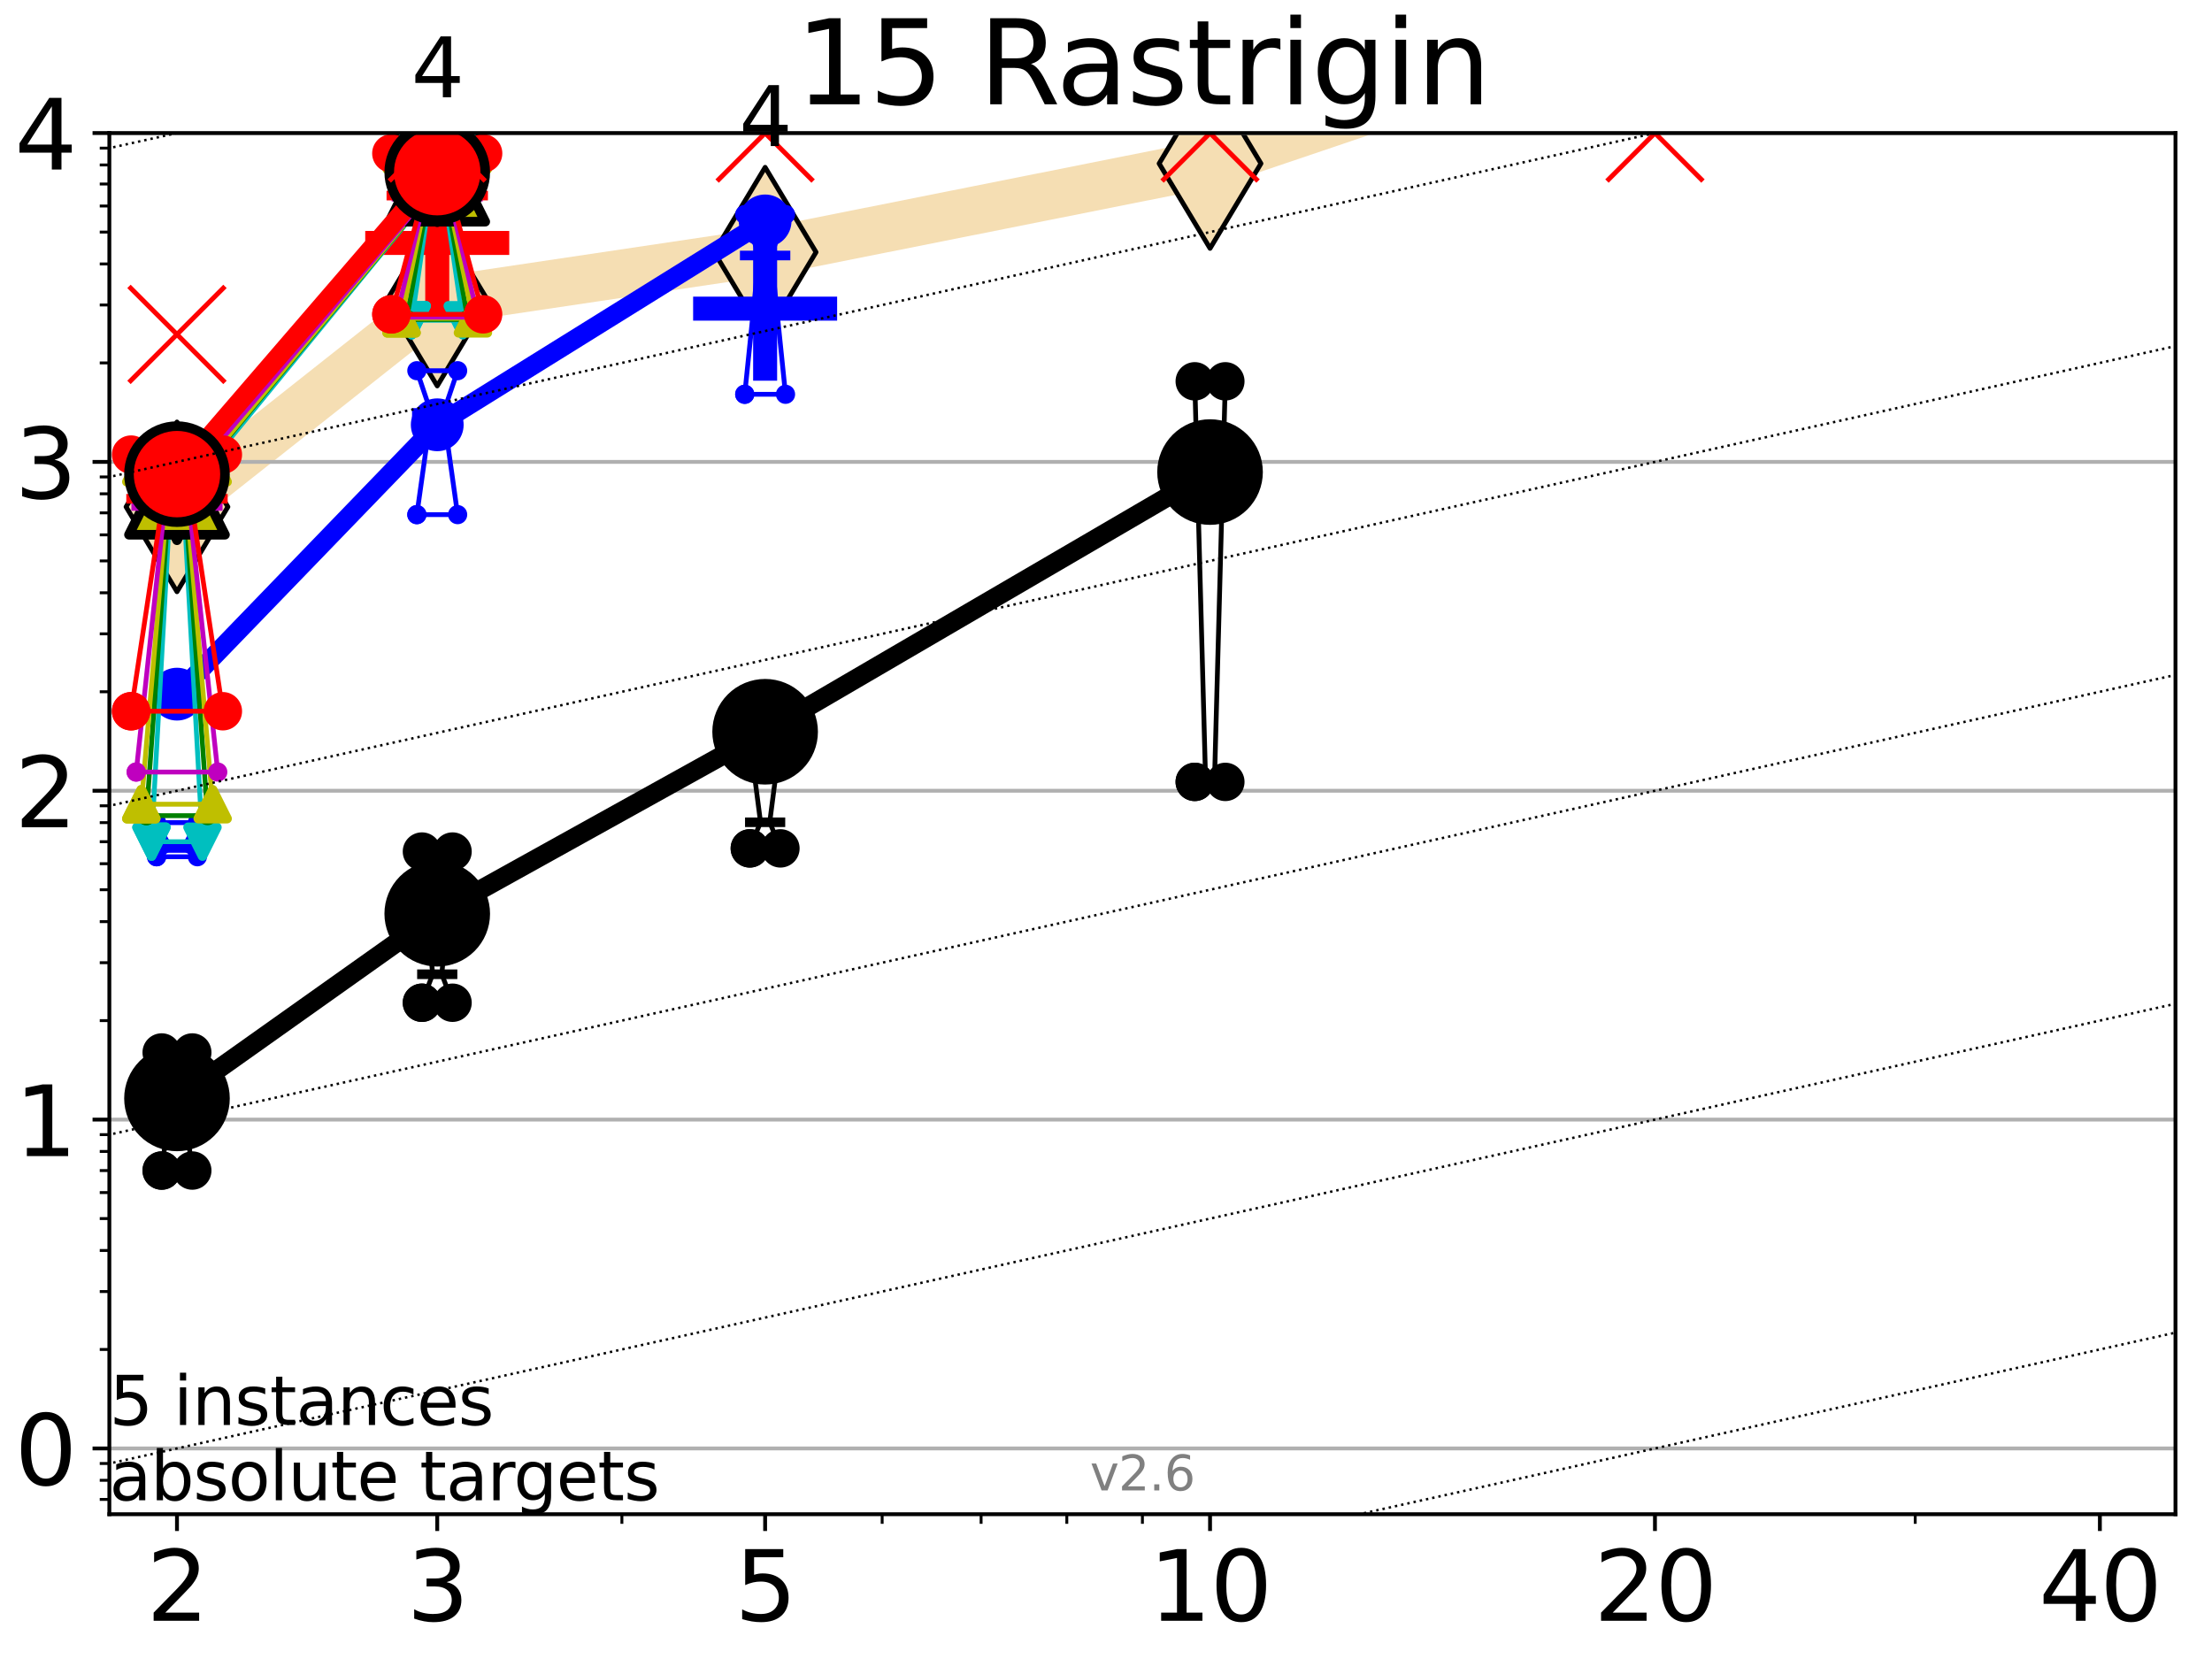 <?xml version="1.0" encoding="utf-8" standalone="no"?>
<!DOCTYPE svg PUBLIC "-//W3C//DTD SVG 1.1//EN"
  "http://www.w3.org/Graphics/SVG/1.1/DTD/svg11.dtd">
<svg xmlns:xlink="http://www.w3.org/1999/xlink" width="460.8pt" height="345.6pt" viewBox="0 0 460.8 345.6" xmlns="http://www.w3.org/2000/svg" version="1.1">
 <defs>
  <style type="text/css">*{stroke-linejoin: round; stroke-linecap: butt}</style>
 </defs>
 <g id="figure_1">
  <g id="patch_1">
   <path d="M 0 345.6 
L 460.8 345.6 
L 460.8 0 
L 0 0 
z
" style="fill: #ffffff"/>
  </g>
  <g id="axes_1">
   <g id="patch_2">
    <path d="M 22.78 315.44 
L 453.192 315.44 
L 453.192 27.72 
L 22.78 27.72 
z
" style="fill: #ffffff"/>
   </g>
   <g id="line2d_1">
    <path d="M 36.868 105.588 
L 91.085 62.718 
L 159.39 52.537 
L 252.074 34.063 
L 344.758 2.692 
L 397.881 -1 
" clip-path="url(#p4471412342)" style="fill: none; stroke: #f5deb3; stroke-width: 10; stroke-linecap: square"/>
    <defs>
     <path id="m89b653d271" d="M -0 17.678 
L 10.607 0 
L 0 -17.678 
L -10.607 -0 
z
" style="stroke: #000000; stroke-linejoin: miter"/>
    </defs>
    <g clip-path="url(#p4471412342)">
     <use xlink:href="#m89b653d271" x="36.868" y="105.588" style="fill: #f5deb3; stroke: #000000; stroke-linejoin: miter"/>
     <use xlink:href="#m89b653d271" x="91.085" y="62.718" style="fill: #f5deb3; stroke: #000000; stroke-linejoin: miter"/>
     <use xlink:href="#m89b653d271" x="159.39" y="52.537" style="fill: #f5deb3; stroke: #000000; stroke-linejoin: miter"/>
     <use xlink:href="#m89b653d271" x="252.074" y="34.063" style="fill: #f5deb3; stroke: #000000; stroke-linejoin: miter"/>
     <use xlink:href="#m89b653d271" x="344.758" y="2.692" style="fill: #f5deb3; stroke: #000000; stroke-linejoin: miter"/>
     <use xlink:href="#m89b653d271" x="397.881" y="-1" style="fill: #f5deb3; stroke: #000000; stroke-linejoin: miter"/>
    </g>
   </g>
   <g id="line2d_2">
    <defs>
     <path id="m18f2636d36" d="M -15 0 
L 15 0 
M 0 15 
L 0 -15 
" style="stroke: #0000ff; stroke-width: 5"/>
    </defs>
    <g clip-path="url(#p4471412342)">
     <use xlink:href="#m18f2636d36" x="159.39" y="64.301" style="fill: #0000ff; stroke: #0000ff; stroke-width: 5"/>
    </g>
   </g>
   <g id="line2d_3">
    <defs>
     <path id="mf022be77f8" d="M -15 0 
L 15 0 
M 0 15 
L 0 -15 
" style="stroke: #ff0000; stroke-width: 5"/>
    </defs>
    <g clip-path="url(#p4471412342)">
     <use xlink:href="#mf022be77f8" x="91.085" y="50.608" style="fill: #ff0000; stroke: #ff0000; stroke-width: 5"/>
    </g>
   </g>
   <g id="matplotlib.axis_1">
    <g id="xtick_1">
     <g id="line2d_4">
      <defs>
       <path id="m6e2718826b" d="M 0 0 
L 0 3.5 
" style="stroke: #000000; stroke-width: 0.8"/>
      </defs>
      <g>
       <use xlink:href="#m6e2718826b" x="36.868" y="315.44" style="stroke: #000000; stroke-width: 0.8"/>
      </g>
     </g>
     <g id="text_1">
      <!-- 2 -->
      <g transform="translate(30.506 337.637)scale(0.2 -0.2)">
       <defs>
        <path id="DejaVuSans-32" d="M 1228 531 
L 3431 531 
L 3431 0 
L 469 0 
L 469 531 
Q 828 903 1448 1529 
Q 2069 2156 2228 2338 
Q 2531 2678 2651 2914 
Q 2772 3150 2772 3378 
Q 2772 3750 2511 3984 
Q 2250 4219 1831 4219 
Q 1534 4219 1204 4116 
Q 875 4013 500 3803 
L 500 4441 
Q 881 4594 1212 4672 
Q 1544 4750 1819 4750 
Q 2544 4750 2975 4387 
Q 3406 4025 3406 3419 
Q 3406 3131 3298 2873 
Q 3191 2616 2906 2266 
Q 2828 2175 2409 1742 
Q 1991 1309 1228 531 
z
" transform="scale(0.016)"/>
       </defs>
       <use xlink:href="#DejaVuSans-32"/>
      </g>
     </g>
    </g>
    <g id="xtick_2">
     <g id="line2d_5">
      <g>
       <use xlink:href="#m6e2718826b" x="91.085" y="315.44" style="stroke: #000000; stroke-width: 0.8"/>
      </g>
     </g>
     <g id="text_2">
      <!-- 3 -->
      <g transform="translate(84.723 337.637)scale(0.2 -0.2)">
       <defs>
        <path id="DejaVuSans-33" d="M 2597 2516 
Q 3050 2419 3304 2112 
Q 3559 1806 3559 1356 
Q 3559 666 3084 287 
Q 2609 -91 1734 -91 
Q 1441 -91 1130 -33 
Q 819 25 488 141 
L 488 750 
Q 750 597 1062 519 
Q 1375 441 1716 441 
Q 2309 441 2620 675 
Q 2931 909 2931 1356 
Q 2931 1769 2642 2001 
Q 2353 2234 1838 2234 
L 1294 2234 
L 1294 2753 
L 1863 2753 
Q 2328 2753 2575 2939 
Q 2822 3125 2822 3475 
Q 2822 3834 2567 4026 
Q 2313 4219 1838 4219 
Q 1578 4219 1281 4162 
Q 984 4106 628 3988 
L 628 4550 
Q 988 4650 1302 4700 
Q 1616 4750 1894 4750 
Q 2613 4750 3031 4423 
Q 3450 4097 3450 3541 
Q 3450 3153 3228 2886 
Q 3006 2619 2597 2516 
z
" transform="scale(0.016)"/>
       </defs>
       <use xlink:href="#DejaVuSans-33"/>
      </g>
     </g>
    </g>
    <g id="xtick_3">
     <g id="line2d_6">
      <g>
       <use xlink:href="#m6e2718826b" x="159.39" y="315.44" style="stroke: #000000; stroke-width: 0.8"/>
      </g>
     </g>
     <g id="text_3">
      <!-- 5 -->
      <g transform="translate(153.028 337.637)scale(0.2 -0.2)">
       <defs>
        <path id="DejaVuSans-35" d="M 691 4666 
L 3169 4666 
L 3169 4134 
L 1269 4134 
L 1269 2991 
Q 1406 3038 1543 3061 
Q 1681 3084 1819 3084 
Q 2600 3084 3056 2656 
Q 3513 2228 3513 1497 
Q 3513 744 3044 326 
Q 2575 -91 1722 -91 
Q 1428 -91 1123 -41 
Q 819 9 494 109 
L 494 744 
Q 775 591 1075 516 
Q 1375 441 1709 441 
Q 2250 441 2565 725 
Q 2881 1009 2881 1497 
Q 2881 1984 2565 2268 
Q 2250 2553 1709 2553 
Q 1456 2553 1204 2497 
Q 953 2441 691 2322 
L 691 4666 
z
" transform="scale(0.016)"/>
       </defs>
       <use xlink:href="#DejaVuSans-35"/>
      </g>
     </g>
    </g>
    <g id="xtick_4">
     <g id="line2d_7">
      <g>
       <use xlink:href="#m6e2718826b" x="252.074" y="315.44" style="stroke: #000000; stroke-width: 0.8"/>
      </g>
     </g>
     <g id="text_4">
      <!-- 10 -->
      <g transform="translate(239.349 337.637)scale(0.2 -0.2)">
       <defs>
        <path id="DejaVuSans-31" d="M 794 531 
L 1825 531 
L 1825 4091 
L 703 3866 
L 703 4441 
L 1819 4666 
L 2450 4666 
L 2450 531 
L 3481 531 
L 3481 0 
L 794 0 
L 794 531 
z
" transform="scale(0.016)"/>
        <path id="DejaVuSans-30" d="M 2034 4250 
Q 1547 4250 1301 3770 
Q 1056 3291 1056 2328 
Q 1056 1369 1301 889 
Q 1547 409 2034 409 
Q 2525 409 2770 889 
Q 3016 1369 3016 2328 
Q 3016 3291 2770 3770 
Q 2525 4250 2034 4250 
z
M 2034 4750 
Q 2819 4750 3233 4129 
Q 3647 3509 3647 2328 
Q 3647 1150 3233 529 
Q 2819 -91 2034 -91 
Q 1250 -91 836 529 
Q 422 1150 422 2328 
Q 422 3509 836 4129 
Q 1250 4750 2034 4750 
z
" transform="scale(0.016)"/>
       </defs>
       <use xlink:href="#DejaVuSans-31"/>
       <use xlink:href="#DejaVuSans-30" x="63.623"/>
      </g>
     </g>
    </g>
    <g id="xtick_5">
     <g id="line2d_8">
      <g>
       <use xlink:href="#m6e2718826b" x="344.758" y="315.44" style="stroke: #000000; stroke-width: 0.8"/>
      </g>
     </g>
     <g id="text_5">
      <!-- 20 -->
      <g transform="translate(332.033 337.637)scale(0.2 -0.2)">
       <use xlink:href="#DejaVuSans-32"/>
       <use xlink:href="#DejaVuSans-30" x="63.623"/>
      </g>
     </g>
    </g>
    <g id="xtick_6">
     <g id="line2d_9">
      <g>
       <use xlink:href="#m6e2718826b" x="437.443" y="315.44" style="stroke: #000000; stroke-width: 0.8"/>
      </g>
     </g>
     <g id="text_6">
      <!-- 40 -->
      <g transform="translate(424.718 337.637)scale(0.2 -0.2)">
       <defs>
        <path id="DejaVuSans-34" d="M 2419 4116 
L 825 1625 
L 2419 1625 
L 2419 4116 
z
M 2253 4666 
L 3047 4666 
L 3047 1625 
L 3713 1625 
L 3713 1100 
L 3047 1100 
L 3047 0 
L 2419 0 
L 2419 1100 
L 313 1100 
L 313 1709 
L 2253 4666 
z
" transform="scale(0.016)"/>
       </defs>
       <use xlink:href="#DejaVuSans-34"/>
       <use xlink:href="#DejaVuSans-30" x="63.623"/>
      </g>
     </g>
    </g>
    <g id="xtick_7">
     <g id="line2d_10">
      <defs>
       <path id="m4e359dc42b" d="M 0 0 
L 0 2 
" style="stroke: #000000; stroke-width: 0.6"/>
      </defs>
      <g>
       <use xlink:href="#m4e359dc42b" x="129.552" y="315.44" style="stroke: #000000; stroke-width: 0.6"/>
      </g>
     </g>
    </g>
    <g id="xtick_8">
     <g id="line2d_11">
      <g>
       <use xlink:href="#m4e359dc42b" x="183.769" y="315.44" style="stroke: #000000; stroke-width: 0.6"/>
      </g>
     </g>
    </g>
    <g id="xtick_9">
     <g id="line2d_12">
      <g>
       <use xlink:href="#m4e359dc42b" x="204.381" y="315.44" style="stroke: #000000; stroke-width: 0.6"/>
      </g>
     </g>
    </g>
    <g id="xtick_10">
     <g id="line2d_13">
      <g>
       <use xlink:href="#m4e359dc42b" x="222.237" y="315.44" style="stroke: #000000; stroke-width: 0.6"/>
      </g>
     </g>
    </g>
    <g id="xtick_11">
     <g id="line2d_14">
      <g>
       <use xlink:href="#m4e359dc42b" x="237.986" y="315.44" style="stroke: #000000; stroke-width: 0.6"/>
      </g>
     </g>
    </g>
    <g id="xtick_12">
     <g id="line2d_15">
      <g>
       <use xlink:href="#m4e359dc42b" x="398.975" y="315.44" style="stroke: #000000; stroke-width: 0.6"/>
      </g>
     </g>
    </g>
   </g>
   <g id="matplotlib.axis_2">
    <g id="ytick_1">
     <g id="line2d_16">
      <path d="M 22.78 301.739 
L 453.192 301.739 
" clip-path="url(#p4471412342)" style="fill: none; stroke: #b0b0b0; stroke-width: 0.8; stroke-linecap: square"/>
     </g>
     <g id="line2d_17">
      <defs>
       <path id="m9cdf0b6d6f" d="M 0 0 
L -3.5 0 
" style="stroke: #000000; stroke-width: 0.8"/>
      </defs>
      <g>
       <use xlink:href="#m9cdf0b6d6f" x="22.78" y="301.739" style="stroke: #000000; stroke-width: 0.8"/>
      </g>
     </g>
     <g id="text_7">
      <!-- 0 -->
      <g transform="translate(3.055 309.337)scale(0.2 -0.2)">
       <use xlink:href="#DejaVuSans-30"/>
      </g>
     </g>
    </g>
    <g id="ytick_2">
     <g id="line2d_18">
      <path d="M 22.78 233.234 
L 453.192 233.234 
" clip-path="url(#p4471412342)" style="fill: none; stroke: #b0b0b0; stroke-width: 0.8; stroke-linecap: square"/>
     </g>
     <g id="line2d_19">
      <g>
       <use xlink:href="#m9cdf0b6d6f" x="22.78" y="233.234" style="stroke: #000000; stroke-width: 0.8"/>
      </g>
     </g>
     <g id="text_8">
      <!-- 1 -->
      <g transform="translate(3.055 240.833)scale(0.2 -0.2)">
       <use xlink:href="#DejaVuSans-31"/>
      </g>
     </g>
    </g>
    <g id="ytick_3">
     <g id="line2d_20">
      <path d="M 22.78 164.73 
L 453.192 164.73 
" clip-path="url(#p4471412342)" style="fill: none; stroke: #b0b0b0; stroke-width: 0.8; stroke-linecap: square"/>
     </g>
     <g id="line2d_21">
      <g>
       <use xlink:href="#m9cdf0b6d6f" x="22.78" y="164.73" style="stroke: #000000; stroke-width: 0.8"/>
      </g>
     </g>
     <g id="text_9">
      <!-- 2 -->
      <g transform="translate(3.055 172.328)scale(0.2 -0.2)">
       <use xlink:href="#DejaVuSans-32"/>
      </g>
     </g>
    </g>
    <g id="ytick_4">
     <g id="line2d_22">
      <path d="M 22.78 96.225 
L 453.192 96.225 
" clip-path="url(#p4471412342)" style="fill: none; stroke: #b0b0b0; stroke-width: 0.8; stroke-linecap: square"/>
     </g>
     <g id="line2d_23">
      <g>
       <use xlink:href="#m9cdf0b6d6f" x="22.78" y="96.225" style="stroke: #000000; stroke-width: 0.8"/>
      </g>
     </g>
     <g id="text_10">
      <!-- 3 -->
      <g transform="translate(3.055 103.823)scale(0.2 -0.2)">
       <use xlink:href="#DejaVuSans-33"/>
      </g>
     </g>
    </g>
    <g id="ytick_5">
     <g id="line2d_24">
      <path d="M 22.78 27.72 
L 453.192 27.72 
" clip-path="url(#p4471412342)" style="fill: none; stroke: #b0b0b0; stroke-width: 0.8; stroke-linecap: square"/>
     </g>
     <g id="line2d_25">
      <g>
       <use xlink:href="#m9cdf0b6d6f" x="22.78" y="27.72" style="stroke: #000000; stroke-width: 0.8"/>
      </g>
     </g>
     <g id="text_11">
      <!-- 4 -->
      <g transform="translate(3.055 35.318)scale(0.2 -0.2)">
       <use xlink:href="#DejaVuSans-34"/>
      </g>
     </g>
    </g>
    <g id="ytick_6">
     <g id="line2d_26">
      <defs>
       <path id="m464cf7893e" d="M 0 0 
L -2 0 
" style="stroke: #000000; stroke-width: 0.6"/>
      </defs>
      <g>
       <use xlink:href="#m464cf7893e" x="22.78" y="312.351" style="stroke: #000000; stroke-width: 0.6"/>
      </g>
     </g>
    </g>
    <g id="ytick_7">
     <g id="line2d_27">
      <g>
       <use xlink:href="#m464cf7893e" x="22.78" y="308.378" style="stroke: #000000; stroke-width: 0.6"/>
      </g>
     </g>
    </g>
    <g id="ytick_8">
     <g id="line2d_28">
      <g>
       <use xlink:href="#m464cf7893e" x="22.78" y="304.874" style="stroke: #000000; stroke-width: 0.6"/>
      </g>
     </g>
    </g>
    <g id="ytick_9">
     <g id="line2d_29">
      <g>
       <use xlink:href="#m464cf7893e" x="22.78" y="281.117" style="stroke: #000000; stroke-width: 0.6"/>
      </g>
     </g>
    </g>
    <g id="ytick_10">
     <g id="line2d_30">
      <g>
       <use xlink:href="#m464cf7893e" x="22.78" y="269.054" style="stroke: #000000; stroke-width: 0.6"/>
      </g>
     </g>
    </g>
    <g id="ytick_11">
     <g id="line2d_31">
      <g>
       <use xlink:href="#m464cf7893e" x="22.78" y="260.495" style="stroke: #000000; stroke-width: 0.6"/>
      </g>
     </g>
    </g>
    <g id="ytick_12">
     <g id="line2d_32">
      <g>
       <use xlink:href="#m464cf7893e" x="22.78" y="253.856" style="stroke: #000000; stroke-width: 0.6"/>
      </g>
     </g>
    </g>
    <g id="ytick_13">
     <g id="line2d_33">
      <g>
       <use xlink:href="#m464cf7893e" x="22.78" y="248.432" style="stroke: #000000; stroke-width: 0.6"/>
      </g>
     </g>
    </g>
    <g id="ytick_14">
     <g id="line2d_34">
      <g>
       <use xlink:href="#m464cf7893e" x="22.78" y="243.846" style="stroke: #000000; stroke-width: 0.6"/>
      </g>
     </g>
    </g>
    <g id="ytick_15">
     <g id="line2d_35">
      <g>
       <use xlink:href="#m464cf7893e" x="22.78" y="239.873" style="stroke: #000000; stroke-width: 0.6"/>
      </g>
     </g>
    </g>
    <g id="ytick_16">
     <g id="line2d_36">
      <g>
       <use xlink:href="#m464cf7893e" x="22.78" y="236.369" style="stroke: #000000; stroke-width: 0.6"/>
      </g>
     </g>
    </g>
    <g id="ytick_17">
     <g id="line2d_37">
      <g>
       <use xlink:href="#m464cf7893e" x="22.78" y="212.612" style="stroke: #000000; stroke-width: 0.6"/>
      </g>
     </g>
    </g>
    <g id="ytick_18">
     <g id="line2d_38">
      <g>
       <use xlink:href="#m464cf7893e" x="22.78" y="200.549" style="stroke: #000000; stroke-width: 0.6"/>
      </g>
     </g>
    </g>
    <g id="ytick_19">
     <g id="line2d_39">
      <g>
       <use xlink:href="#m464cf7893e" x="22.78" y="191.99" style="stroke: #000000; stroke-width: 0.6"/>
      </g>
     </g>
    </g>
    <g id="ytick_20">
     <g id="line2d_40">
      <g>
       <use xlink:href="#m464cf7893e" x="22.78" y="185.352" style="stroke: #000000; stroke-width: 0.6"/>
      </g>
     </g>
    </g>
    <g id="ytick_21">
     <g id="line2d_41">
      <g>
       <use xlink:href="#m464cf7893e" x="22.78" y="179.927" style="stroke: #000000; stroke-width: 0.6"/>
      </g>
     </g>
    </g>
    <g id="ytick_22">
     <g id="line2d_42">
      <g>
       <use xlink:href="#m464cf7893e" x="22.78" y="175.341" style="stroke: #000000; stroke-width: 0.6"/>
      </g>
     </g>
    </g>
    <g id="ytick_23">
     <g id="line2d_43">
      <g>
       <use xlink:href="#m464cf7893e" x="22.78" y="171.368" style="stroke: #000000; stroke-width: 0.6"/>
      </g>
     </g>
    </g>
    <g id="ytick_24">
     <g id="line2d_44">
      <g>
       <use xlink:href="#m464cf7893e" x="22.78" y="167.864" style="stroke: #000000; stroke-width: 0.6"/>
      </g>
     </g>
    </g>
    <g id="ytick_25">
     <g id="line2d_45">
      <g>
       <use xlink:href="#m464cf7893e" x="22.78" y="144.108" style="stroke: #000000; stroke-width: 0.6"/>
      </g>
     </g>
    </g>
    <g id="ytick_26">
     <g id="line2d_46">
      <g>
       <use xlink:href="#m464cf7893e" x="22.78" y="132.044" style="stroke: #000000; stroke-width: 0.6"/>
      </g>
     </g>
    </g>
    <g id="ytick_27">
     <g id="line2d_47">
      <g>
       <use xlink:href="#m464cf7893e" x="22.78" y="123.486" style="stroke: #000000; stroke-width: 0.6"/>
      </g>
     </g>
    </g>
    <g id="ytick_28">
     <g id="line2d_48">
      <g>
       <use xlink:href="#m464cf7893e" x="22.78" y="116.847" style="stroke: #000000; stroke-width: 0.6"/>
      </g>
     </g>
    </g>
    <g id="ytick_29">
     <g id="line2d_49">
      <g>
       <use xlink:href="#m464cf7893e" x="22.78" y="111.422" style="stroke: #000000; stroke-width: 0.6"/>
      </g>
     </g>
    </g>
    <g id="ytick_30">
     <g id="line2d_50">
      <g>
       <use xlink:href="#m464cf7893e" x="22.78" y="106.836" style="stroke: #000000; stroke-width: 0.6"/>
      </g>
     </g>
    </g>
    <g id="ytick_31">
     <g id="line2d_51">
      <g>
       <use xlink:href="#m464cf7893e" x="22.78" y="102.864" style="stroke: #000000; stroke-width: 0.6"/>
      </g>
     </g>
    </g>
    <g id="ytick_32">
     <g id="line2d_52">
      <g>
       <use xlink:href="#m464cf7893e" x="22.78" y="99.359" style="stroke: #000000; stroke-width: 0.6"/>
      </g>
     </g>
    </g>
    <g id="ytick_33">
     <g id="line2d_53">
      <g>
       <use xlink:href="#m464cf7893e" x="22.78" y="75.603" style="stroke: #000000; stroke-width: 0.6"/>
      </g>
     </g>
    </g>
    <g id="ytick_34">
     <g id="line2d_54">
      <g>
       <use xlink:href="#m464cf7893e" x="22.78" y="63.54" style="stroke: #000000; stroke-width: 0.6"/>
      </g>
     </g>
    </g>
    <g id="ytick_35">
     <g id="line2d_55">
      <g>
       <use xlink:href="#m464cf7893e" x="22.78" y="54.981" style="stroke: #000000; stroke-width: 0.6"/>
      </g>
     </g>
    </g>
    <g id="ytick_36">
     <g id="line2d_56">
      <g>
       <use xlink:href="#m464cf7893e" x="22.78" y="48.342" style="stroke: #000000; stroke-width: 0.6"/>
      </g>
     </g>
    </g>
    <g id="ytick_37">
     <g id="line2d_57">
      <g>
       <use xlink:href="#m464cf7893e" x="22.78" y="42.918" style="stroke: #000000; stroke-width: 0.6"/>
      </g>
     </g>
    </g>
    <g id="ytick_38">
     <g id="line2d_58">
      <g>
       <use xlink:href="#m464cf7893e" x="22.78" y="38.332" style="stroke: #000000; stroke-width: 0.6"/>
      </g>
     </g>
    </g>
    <g id="ytick_39">
     <g id="line2d_59">
      <g>
       <use xlink:href="#m464cf7893e" x="22.78" y="34.359" style="stroke: #000000; stroke-width: 0.6"/>
      </g>
     </g>
    </g>
    <g id="ytick_40">
     <g id="line2d_60">
      <g>
       <use xlink:href="#m464cf7893e" x="22.78" y="30.855" style="stroke: #000000; stroke-width: 0.6"/>
      </g>
     </g>
    </g>
   </g>
   <g id="line2d_61">
    <path d="M 33.682 243.846 
L 35.912 226.595 
L 33.682 219.251 
L 40.054 219.251 
L 37.824 226.595 
L 40.054 243.846 
L 33.682 243.846 
" clip-path="url(#p4471412342)" style="fill: none; stroke: #000000; stroke-linecap: square"/>
   </g>
   <g id="line2d_62">
    <path d="M 33.682 243.846 
L 40.054 243.846 
L 40.054 219.251 
L 33.682 219.251 
L 33.682 243.846 
" clip-path="url(#p4471412342)" style="fill: none"/>
    <defs>
     <path id="m6638ded565" d="M 0 3 
C 0.796 3 1.559 2.684 2.121 2.121 
C 2.684 1.559 3 0.796 3 0 
C 3 -0.796 2.684 -1.559 2.121 -2.121 
C 1.559 -2.684 0.796 -3 0 -3 
C -0.796 -3 -1.559 -2.684 -2.121 -2.121 
C -2.684 -1.559 -3 -0.796 -3 0 
C -3 0.796 -2.684 1.559 -2.121 2.121 
C -1.559 2.684 -0.796 3 0 3 
z
" style="stroke: #000000; stroke-width: 2"/>
    </defs>
    <g clip-path="url(#p4471412342)">
     <use xlink:href="#m6638ded565" x="33.682" y="243.846" style="stroke: #000000; stroke-width: 2"/>
     <use xlink:href="#m6638ded565" x="40.054" y="243.846" style="stroke: #000000; stroke-width: 2"/>
     <use xlink:href="#m6638ded565" x="40.054" y="219.251" style="stroke: #000000; stroke-width: 2"/>
     <use xlink:href="#m6638ded565" x="33.682" y="219.251" style="stroke: #000000; stroke-width: 2"/>
     <use xlink:href="#m6638ded565" x="33.682" y="243.846" style="stroke: #000000; stroke-width: 2"/>
    </g>
   </g>
   <g id="line2d_63">
    <path d="M 33.682 226.595 
L 40.054 226.595 
" clip-path="url(#p4471412342)" style="fill: none; stroke: #000000; stroke-width: 2; stroke-linecap: square"/>
   </g>
   <g id="line2d_64">
    <path d="M 87.899 208.889 
L 90.129 202.958 
L 87.899 177.394 
L 94.271 177.394 
L 92.041 202.958 
L 94.271 208.889 
L 87.899 208.889 
" clip-path="url(#p4471412342)" style="fill: none; stroke: #000000; stroke-linecap: square"/>
   </g>
   <g id="line2d_65">
    <path d="M 87.899 208.889 
L 94.271 208.889 
L 94.271 177.394 
L 87.899 177.394 
L 87.899 208.889 
" clip-path="url(#p4471412342)" style="fill: none"/>
    <g clip-path="url(#p4471412342)">
     <use xlink:href="#m6638ded565" x="87.899" y="208.889" style="stroke: #000000; stroke-width: 2"/>
     <use xlink:href="#m6638ded565" x="94.271" y="208.889" style="stroke: #000000; stroke-width: 2"/>
     <use xlink:href="#m6638ded565" x="94.271" y="177.394" style="stroke: #000000; stroke-width: 2"/>
     <use xlink:href="#m6638ded565" x="87.899" y="177.394" style="stroke: #000000; stroke-width: 2"/>
     <use xlink:href="#m6638ded565" x="87.899" y="208.889" style="stroke: #000000; stroke-width: 2"/>
    </g>
   </g>
   <g id="line2d_66">
    <path d="M 87.899 202.958 
L 94.271 202.958 
" clip-path="url(#p4471412342)" style="fill: none; stroke: #000000; stroke-width: 2; stroke-linecap: square"/>
   </g>
   <g id="line2d_67">
    <path d="M 156.204 176.733 
L 158.434 171.294 
L 156.204 154.047 
L 162.576 154.047 
L 160.346 171.294 
L 162.576 176.733 
L 156.204 176.733 
" clip-path="url(#p4471412342)" style="fill: none; stroke: #000000; stroke-linecap: square"/>
   </g>
   <g id="line2d_68">
    <path d="M 156.204 176.733 
L 162.576 176.733 
L 162.576 154.047 
L 156.204 154.047 
L 156.204 176.733 
" clip-path="url(#p4471412342)" style="fill: none"/>
    <g clip-path="url(#p4471412342)">
     <use xlink:href="#m6638ded565" x="156.204" y="176.733" style="stroke: #000000; stroke-width: 2"/>
     <use xlink:href="#m6638ded565" x="162.576" y="176.733" style="stroke: #000000; stroke-width: 2"/>
     <use xlink:href="#m6638ded565" x="162.576" y="154.047" style="stroke: #000000; stroke-width: 2"/>
     <use xlink:href="#m6638ded565" x="156.204" y="154.047" style="stroke: #000000; stroke-width: 2"/>
     <use xlink:href="#m6638ded565" x="156.204" y="176.733" style="stroke: #000000; stroke-width: 2"/>
    </g>
   </g>
   <g id="line2d_69">
    <path d="M 156.204 171.294 
L 162.576 171.294 
" clip-path="url(#p4471412342)" style="fill: none; stroke: #000000; stroke-width: 2; stroke-linecap: square"/>
   </g>
   <g id="line2d_70">
    <path d="M 248.888 162.884 
L 251.118 161.571 
L 248.888 79.435 
L 255.26 79.435 
L 253.03 161.571 
L 255.26 162.884 
L 248.888 162.884 
" clip-path="url(#p4471412342)" style="fill: none; stroke: #000000; stroke-linecap: square"/>
   </g>
   <g id="line2d_71">
    <path d="M 248.888 162.884 
L 255.26 162.884 
L 255.26 79.435 
L 248.888 79.435 
L 248.888 162.884 
" clip-path="url(#p4471412342)" style="fill: none"/>
    <g clip-path="url(#p4471412342)">
     <use xlink:href="#m6638ded565" x="248.888" y="162.884" style="stroke: #000000; stroke-width: 2"/>
     <use xlink:href="#m6638ded565" x="255.26" y="162.884" style="stroke: #000000; stroke-width: 2"/>
     <use xlink:href="#m6638ded565" x="255.26" y="79.435" style="stroke: #000000; stroke-width: 2"/>
     <use xlink:href="#m6638ded565" x="248.888" y="79.435" style="stroke: #000000; stroke-width: 2"/>
     <use xlink:href="#m6638ded565" x="248.888" y="162.884" style="stroke: #000000; stroke-width: 2"/>
    </g>
   </g>
   <g id="line2d_72">
    <path d="M 248.888 161.571 
L 255.26 161.571 
" clip-path="url(#p4471412342)" style="fill: none; stroke: #000000; stroke-width: 2; stroke-linecap: square"/>
   </g>
   <g id="line2d_73">
    <path d="M 36.868 228.819 
L 91.085 190.35 
" clip-path="url(#p4471412342)" style="fill: none; stroke: #000000; stroke-width: 4; stroke-linecap: square"/>
   </g>
   <g id="line2d_74">
    <path d="M 91.085 190.35 
L 159.39 152.437 
" clip-path="url(#p4471412342)" style="fill: none; stroke: #000000; stroke-width: 4; stroke-linecap: square"/>
   </g>
   <g id="line2d_75">
    <path d="M 159.39 152.437 
L 252.074 98.339 
" clip-path="url(#p4471412342)" style="fill: none; stroke: #000000; stroke-width: 4; stroke-linecap: square"/>
   </g>
   <g id="line2d_76">
    <path d="M 36.868 228.819 
L 91.085 190.35 
L 159.39 152.437 
L 252.074 98.339 
" clip-path="url(#p4471412342)" style="fill: none"/>
    <defs>
     <path id="m79f5e20cad" d="M 0 10 
C 2.652 10 5.196 8.946 7.071 7.071 
C 8.946 5.196 10 2.652 10 0 
C 10 -2.652 8.946 -5.196 7.071 -7.071 
C 5.196 -8.946 2.652 -10 0 -10 
C -2.652 -10 -5.196 -8.946 -7.071 -7.071 
C -8.946 -5.196 -10 -2.652 -10 0 
C -10 2.652 -8.946 5.196 -7.071 7.071 
C -5.196 8.946 -2.652 10 0 10 
z
" style="stroke: #000000; stroke-width: 2"/>
    </defs>
    <g clip-path="url(#p4471412342)">
     <use xlink:href="#m79f5e20cad" x="36.868" y="228.819" style="stroke: #000000; stroke-width: 2"/>
     <use xlink:href="#m79f5e20cad" x="91.085" y="190.35" style="stroke: #000000; stroke-width: 2"/>
     <use xlink:href="#m79f5e20cad" x="159.39" y="152.437" style="stroke: #000000; stroke-width: 2"/>
     <use xlink:href="#m79f5e20cad" x="252.074" y="98.339" style="stroke: #000000; stroke-width: 2"/>
    </g>
   </g>
   <g id="line2d_77">
    <path d="M 32.62 178.476 
L 35.594 176.644 
L 32.62 171.368 
L 41.116 171.368 
L 38.143 176.644 
L 41.116 178.476 
L 32.62 178.476 
" clip-path="url(#p4471412342)" style="fill: none; stroke: #0000ff; stroke-linecap: square"/>
   </g>
   <g id="line2d_78">
    <path d="M 32.62 178.476 
L 41.116 178.476 
L 41.116 171.368 
L 32.62 171.368 
L 32.62 178.476 
" clip-path="url(#p4471412342)" style="fill: none"/>
    <defs>
     <path id="md59dcad7ec" d="M 0 1.5 
C 0.398 1.5 0.779 1.342 1.061 1.061 
C 1.342 0.779 1.5 0.398 1.5 0 
C 1.5 -0.398 1.342 -0.779 1.061 -1.061 
C 0.779 -1.342 0.398 -1.5 0 -1.5 
C -0.398 -1.5 -0.779 -1.342 -1.061 -1.061 
C -1.342 -0.779 -1.5 -0.398 -1.5 0 
C -1.5 0.398 -1.342 0.779 -1.061 1.061 
C -0.779 1.342 -0.398 1.5 0 1.5 
z
" style="stroke: #0000ff"/>
    </defs>
    <g clip-path="url(#p4471412342)">
     <use xlink:href="#md59dcad7ec" x="32.62" y="178.476" style="fill: #0000ff; stroke: #0000ff"/>
     <use xlink:href="#md59dcad7ec" x="41.116" y="178.476" style="fill: #0000ff; stroke: #0000ff"/>
     <use xlink:href="#md59dcad7ec" x="41.116" y="171.368" style="fill: #0000ff; stroke: #0000ff"/>
     <use xlink:href="#md59dcad7ec" x="32.62" y="171.368" style="fill: #0000ff; stroke: #0000ff"/>
     <use xlink:href="#md59dcad7ec" x="32.62" y="178.476" style="fill: #0000ff; stroke: #0000ff"/>
    </g>
   </g>
   <g id="line2d_79">
    <path d="M 32.62 176.644 
L 41.116 176.644 
" clip-path="url(#p4471412342)" style="fill: none; stroke: #0000ff; stroke-width: 2; stroke-linecap: square"/>
   </g>
   <g id="line2d_80">
    <path d="M 86.837 107.207 
L 89.811 86.024 
L 86.837 77.223 
L 95.333 77.223 
L 92.359 86.024 
L 95.333 107.207 
L 86.837 107.207 
" clip-path="url(#p4471412342)" style="fill: none; stroke: #0000ff; stroke-linecap: square"/>
   </g>
   <g id="line2d_81">
    <path d="M 86.837 107.207 
L 95.333 107.207 
L 95.333 77.223 
L 86.837 77.223 
L 86.837 107.207 
" clip-path="url(#p4471412342)" style="fill: none"/>
    <g clip-path="url(#p4471412342)">
     <use xlink:href="#md59dcad7ec" x="86.837" y="107.207" style="fill: #0000ff; stroke: #0000ff"/>
     <use xlink:href="#md59dcad7ec" x="95.333" y="107.207" style="fill: #0000ff; stroke: #0000ff"/>
     <use xlink:href="#md59dcad7ec" x="95.333" y="77.223" style="fill: #0000ff; stroke: #0000ff"/>
     <use xlink:href="#md59dcad7ec" x="86.837" y="77.223" style="fill: #0000ff; stroke: #0000ff"/>
     <use xlink:href="#md59dcad7ec" x="86.837" y="107.207" style="fill: #0000ff; stroke: #0000ff"/>
    </g>
   </g>
   <g id="line2d_82">
    <path d="M 86.837 86.024 
L 95.333 86.024 
" clip-path="url(#p4471412342)" style="fill: none; stroke: #0000ff; stroke-width: 2; stroke-linecap: square"/>
   </g>
   <g id="line2d_83">
    <path d="M 155.142 82.138 
L 158.116 53.228 
L 155.142 44.694 
L 163.638 44.694 
L 160.665 53.228 
L 163.638 82.138 
L 155.142 82.138 
" clip-path="url(#p4471412342)" style="fill: none; stroke: #0000ff; stroke-linecap: square"/>
   </g>
   <g id="line2d_84">
    <path d="M 155.142 82.138 
L 163.638 82.138 
L 163.638 44.694 
L 155.142 44.694 
L 155.142 82.138 
" clip-path="url(#p4471412342)" style="fill: none"/>
    <g clip-path="url(#p4471412342)">
     <use xlink:href="#md59dcad7ec" x="155.142" y="82.138" style="fill: #0000ff; stroke: #0000ff"/>
     <use xlink:href="#md59dcad7ec" x="163.638" y="82.138" style="fill: #0000ff; stroke: #0000ff"/>
     <use xlink:href="#md59dcad7ec" x="163.638" y="44.694" style="fill: #0000ff; stroke: #0000ff"/>
     <use xlink:href="#md59dcad7ec" x="155.142" y="44.694" style="fill: #0000ff; stroke: #0000ff"/>
     <use xlink:href="#md59dcad7ec" x="155.142" y="82.138" style="fill: #0000ff; stroke: #0000ff"/>
    </g>
   </g>
   <g id="line2d_85">
    <path d="M 155.142 53.228 
L 163.638 53.228 
" clip-path="url(#p4471412342)" style="fill: none; stroke: #0000ff; stroke-width: 2; stroke-linecap: square"/>
   </g>
   <g id="line2d_86">
    <path d="M 36.868 144.603 
L 91.085 88.494 
" clip-path="url(#p4471412342)" style="fill: none; stroke: #0000ff; stroke-width: 4; stroke-linecap: square"/>
   </g>
   <g id="line2d_87">
    <path d="M 91.085 88.494 
L 159.39 46.019 
" clip-path="url(#p4471412342)" style="fill: none; stroke: #0000ff; stroke-width: 4; stroke-linecap: square"/>
   </g>
   <g id="line2d_88">
    <path d="M 36.868 144.603 
L 91.085 88.494 
L 159.39 46.019 
" clip-path="url(#p4471412342)" style="fill: none"/>
    <defs>
     <path id="m518ac758a1" d="M 0 5 
C 1.326 5 2.598 4.473 3.536 3.536 
C 4.473 2.598 5 1.326 5 0 
C 5 -1.326 4.473 -2.598 3.536 -3.536 
C 2.598 -4.473 1.326 -5 0 -5 
C -1.326 -5 -2.598 -4.473 -3.536 -3.536 
C -4.473 -2.598 -5 -1.326 -5 0 
C -5 1.326 -4.473 2.598 -3.536 3.536 
C -2.598 4.473 -1.326 5 0 5 
z
" style="stroke: #0000ff"/>
    </defs>
    <g clip-path="url(#p4471412342)">
     <use xlink:href="#m518ac758a1" x="36.868" y="144.603" style="fill: #0000ff; stroke: #0000ff"/>
     <use xlink:href="#m518ac758a1" x="91.085" y="88.494" style="fill: #0000ff; stroke: #0000ff"/>
     <use xlink:href="#m518ac758a1" x="159.39" y="46.019" style="fill: #0000ff; stroke: #0000ff"/>
    </g>
   </g>
   <g id="line2d_89">
    <path d="M 31.558 175.341 
L 35.275 108.162 
L 31.558 98.544 
L 42.178 98.544 
L 38.461 108.162 
L 42.178 175.341 
L 31.558 175.341 
" clip-path="url(#p4471412342)" style="fill: none; stroke: #00bfbf; stroke-linecap: square"/>
   </g>
   <g id="line2d_90">
    <path d="M 31.558 175.341 
L 42.178 175.341 
L 42.178 98.544 
L 31.558 98.544 
L 31.558 175.341 
" clip-path="url(#p4471412342)" style="fill: none"/>
    <defs>
     <path id="mb6240d0ee3" d="M -0 3 
L 3 -3 
L -3 -3 
z
" style="stroke: #00bfbf; stroke-width: 2; stroke-linejoin: miter"/>
    </defs>
    <g clip-path="url(#p4471412342)">
     <use xlink:href="#mb6240d0ee3" x="31.558" y="175.341" style="fill: #00bfbf; stroke: #00bfbf; stroke-width: 2; stroke-linejoin: miter"/>
     <use xlink:href="#mb6240d0ee3" x="42.178" y="175.341" style="fill: #00bfbf; stroke: #00bfbf; stroke-width: 2; stroke-linejoin: miter"/>
     <use xlink:href="#mb6240d0ee3" x="42.178" y="98.544" style="fill: #00bfbf; stroke: #00bfbf; stroke-width: 2; stroke-linejoin: miter"/>
     <use xlink:href="#mb6240d0ee3" x="31.558" y="98.544" style="fill: #00bfbf; stroke: #00bfbf; stroke-width: 2; stroke-linejoin: miter"/>
     <use xlink:href="#mb6240d0ee3" x="31.558" y="175.341" style="fill: #00bfbf; stroke: #00bfbf; stroke-width: 2; stroke-linejoin: miter"/>
    </g>
   </g>
   <g id="line2d_91">
    <path d="M 31.558 108.162 
L 42.178 108.162 
" clip-path="url(#p4471412342)" style="fill: none; stroke: #00bfbf; stroke-width: 2; stroke-linecap: square"/>
   </g>
   <g id="line2d_92">
    <path d="M 85.775 66.718 
L 89.492 41.297 
L 85.775 32.316 
L 96.395 32.316 
L 92.678 41.297 
L 96.395 66.718 
L 85.775 66.718 
" clip-path="url(#p4471412342)" style="fill: none; stroke: #00bfbf; stroke-linecap: square"/>
   </g>
   <g id="line2d_93">
    <path d="M 85.775 66.718 
L 96.395 66.718 
L 96.395 32.316 
L 85.775 32.316 
L 85.775 66.718 
" clip-path="url(#p4471412342)" style="fill: none"/>
    <g clip-path="url(#p4471412342)">
     <use xlink:href="#mb6240d0ee3" x="85.775" y="66.718" style="fill: #00bfbf; stroke: #00bfbf; stroke-width: 2; stroke-linejoin: miter"/>
     <use xlink:href="#mb6240d0ee3" x="96.395" y="66.718" style="fill: #00bfbf; stroke: #00bfbf; stroke-width: 2; stroke-linejoin: miter"/>
     <use xlink:href="#mb6240d0ee3" x="96.395" y="32.316" style="fill: #00bfbf; stroke: #00bfbf; stroke-width: 2; stroke-linejoin: miter"/>
     <use xlink:href="#mb6240d0ee3" x="85.775" y="32.316" style="fill: #00bfbf; stroke: #00bfbf; stroke-width: 2; stroke-linejoin: miter"/>
     <use xlink:href="#mb6240d0ee3" x="85.775" y="66.718" style="fill: #00bfbf; stroke: #00bfbf; stroke-width: 2; stroke-linejoin: miter"/>
    </g>
   </g>
   <g id="line2d_94">
    <path d="M 85.775 41.297 
L 96.395 41.297 
" clip-path="url(#p4471412342)" style="fill: none; stroke: #00bfbf; stroke-width: 2; stroke-linecap: square"/>
   </g>
   <g id="line2d_95">
    <path d="M 36.868 102.542 
L 91.085 36.298 
" clip-path="url(#p4471412342)" style="fill: none; stroke: #00bfbf; stroke-width: 4; stroke-linecap: square"/>
   </g>
   <g id="line2d_96">
    <path d="M 36.868 102.542 
L 91.085 36.298 
" clip-path="url(#p4471412342)" style="fill: none"/>
    <defs>
     <path id="mbdc51be3d6" d="M -0 10 
L 10 -10 
L -10 -10 
z
" style="stroke: #000000; stroke-width: 2; stroke-linejoin: miter"/>
    </defs>
    <g clip-path="url(#p4471412342)">
     <use xlink:href="#mbdc51be3d6" x="36.868" y="102.542" style="fill: #00bfbf; stroke: #000000; stroke-width: 2; stroke-linejoin: miter"/>
     <use xlink:href="#mbdc51be3d6" x="91.085" y="36.298" style="fill: #00bfbf; stroke: #000000; stroke-width: 2; stroke-linejoin: miter"/>
    </g>
   </g>
   <g id="line2d_97">
    <path d="M 30.496 169.917 
L 34.957 107.437 
L 30.496 97.455 
L 43.24 97.455 
L 38.78 107.437 
L 43.24 169.917 
L 30.496 169.917 
" clip-path="url(#p4471412342)" style="fill: none; stroke: #008000; stroke-linecap: square"/>
   </g>
   <g id="line2d_98">
    <path d="M 30.496 169.917 
L 43.24 169.917 
L 43.24 97.455 
L 30.496 97.455 
L 30.496 169.917 
" clip-path="url(#p4471412342)" style="fill: none"/>
    <defs>
     <path id="m771f474032" d="M 0 1.5 
C 0.398 1.5 0.779 1.342 1.061 1.061 
C 1.342 0.779 1.5 0.398 1.5 0 
C 1.5 -0.398 1.342 -0.779 1.061 -1.061 
C 0.779 -1.342 0.398 -1.5 0 -1.5 
C -0.398 -1.5 -0.779 -1.342 -1.061 -1.061 
C -1.342 -0.779 -1.5 -0.398 -1.5 0 
C -1.5 0.398 -1.342 0.779 -1.061 1.061 
C -0.779 1.342 -0.398 1.5 0 1.5 
z
" style="stroke: #008000"/>
    </defs>
    <g clip-path="url(#p4471412342)">
     <use xlink:href="#m771f474032" x="30.496" y="169.917" style="fill: #008000; stroke: #008000"/>
     <use xlink:href="#m771f474032" x="43.24" y="169.917" style="fill: #008000; stroke: #008000"/>
     <use xlink:href="#m771f474032" x="43.24" y="97.455" style="fill: #008000; stroke: #008000"/>
     <use xlink:href="#m771f474032" x="30.496" y="97.455" style="fill: #008000; stroke: #008000"/>
     <use xlink:href="#m771f474032" x="30.496" y="169.917" style="fill: #008000; stroke: #008000"/>
    </g>
   </g>
   <g id="line2d_99">
    <path d="M 30.496 107.437 
L 43.24 107.437 
" clip-path="url(#p4471412342)" style="fill: none; stroke: #008000; stroke-width: 2; stroke-linecap: square"/>
   </g>
   <g id="line2d_100">
    <path d="M 84.713 66.553 
L 89.173 41.297 
L 84.713 32.303 
L 97.457 32.303 
L 92.997 41.297 
L 97.457 66.553 
L 84.713 66.553 
" clip-path="url(#p4471412342)" style="fill: none; stroke: #008000; stroke-linecap: square"/>
   </g>
   <g id="line2d_101">
    <path d="M 84.713 66.553 
L 97.457 66.553 
L 97.457 32.303 
L 84.713 32.303 
L 84.713 66.553 
" clip-path="url(#p4471412342)" style="fill: none"/>
    <g clip-path="url(#p4471412342)">
     <use xlink:href="#m771f474032" x="84.713" y="66.553" style="fill: #008000; stroke: #008000"/>
     <use xlink:href="#m771f474032" x="97.457" y="66.553" style="fill: #008000; stroke: #008000"/>
     <use xlink:href="#m771f474032" x="97.457" y="32.303" style="fill: #008000; stroke: #008000"/>
     <use xlink:href="#m771f474032" x="84.713" y="32.303" style="fill: #008000; stroke: #008000"/>
     <use xlink:href="#m771f474032" x="84.713" y="66.553" style="fill: #008000; stroke: #008000"/>
    </g>
   </g>
   <g id="line2d_102">
    <path d="M 84.713 41.297 
L 97.457 41.297 
" clip-path="url(#p4471412342)" style="fill: none; stroke: #008000; stroke-width: 2; stroke-linecap: square"/>
   </g>
   <g id="line2d_103">
    <path d="M 36.868 101.679 
L 91.085 36.267 
" clip-path="url(#p4471412342)" style="fill: none; stroke: #008000; stroke-width: 4; stroke-linecap: square"/>
   </g>
   <g id="line2d_104">
    <path d="M 36.868 101.679 
L 91.085 36.267 
" clip-path="url(#p4471412342)" style="fill: none"/>
    <defs>
     <path id="m286f579993" d="M 0 5 
C 1.326 5 2.598 4.473 3.536 3.536 
C 4.473 2.598 5 1.326 5 0 
C 5 -1.326 4.473 -2.598 3.536 -3.536 
C 2.598 -4.473 1.326 -5 0 -5 
C -1.326 -5 -2.598 -4.473 -3.536 -3.536 
C -4.473 -2.598 -5 -1.326 -5 0 
C -5 1.326 -4.473 2.598 -3.536 3.536 
C -2.598 4.473 -1.326 5 0 5 
z
" style="stroke: #008000"/>
    </defs>
    <g clip-path="url(#p4471412342)">
     <use xlink:href="#m286f579993" x="36.868" y="101.679" style="fill: #008000; stroke: #008000"/>
     <use xlink:href="#m286f579993" x="91.085" y="36.267" style="fill: #008000; stroke: #008000"/>
    </g>
   </g>
   <g id="line2d_105">
    <path d="M 29.434 167.535 
L 34.638 106.9 
L 29.434 97.362 
L 44.303 97.362 
L 39.099 106.9 
L 44.303 167.535 
L 29.434 167.535 
" clip-path="url(#p4471412342)" style="fill: none; stroke: #bfbf00; stroke-linecap: square"/>
   </g>
   <g id="line2d_106">
    <path d="M 29.434 167.535 
L 44.303 167.535 
L 44.303 97.362 
L 29.434 97.362 
L 29.434 167.535 
" clip-path="url(#p4471412342)" style="fill: none"/>
    <defs>
     <path id="md96f6ef638" d="M 0 -3 
L -3 3 
L 3 3 
z
" style="stroke: #bfbf00; stroke-width: 2; stroke-linejoin: miter"/>
    </defs>
    <g clip-path="url(#p4471412342)">
     <use xlink:href="#md96f6ef638" x="29.434" y="167.535" style="fill: #bfbf00; stroke: #bfbf00; stroke-width: 2; stroke-linejoin: miter"/>
     <use xlink:href="#md96f6ef638" x="44.303" y="167.535" style="fill: #bfbf00; stroke: #bfbf00; stroke-width: 2; stroke-linejoin: miter"/>
     <use xlink:href="#md96f6ef638" x="44.303" y="97.362" style="fill: #bfbf00; stroke: #bfbf00; stroke-width: 2; stroke-linejoin: miter"/>
     <use xlink:href="#md96f6ef638" x="29.434" y="97.362" style="fill: #bfbf00; stroke: #bfbf00; stroke-width: 2; stroke-linejoin: miter"/>
     <use xlink:href="#md96f6ef638" x="29.434" y="167.535" style="fill: #bfbf00; stroke: #bfbf00; stroke-width: 2; stroke-linejoin: miter"/>
    </g>
   </g>
   <g id="line2d_107">
    <path d="M 29.434 106.9 
L 44.303 106.9 
" clip-path="url(#p4471412342)" style="fill: none; stroke: #bfbf00; stroke-width: 2; stroke-linecap: square"/>
   </g>
   <g id="line2d_108">
    <path d="M 83.651 66.32 
L 88.855 41.116 
L 83.651 32.227 
L 98.519 32.227 
L 93.315 41.116 
L 98.519 66.32 
L 83.651 66.32 
" clip-path="url(#p4471412342)" style="fill: none; stroke: #bfbf00; stroke-linecap: square"/>
   </g>
   <g id="line2d_109">
    <path d="M 83.651 66.32 
L 98.519 66.32 
L 98.519 32.227 
L 83.651 32.227 
L 83.651 66.32 
" clip-path="url(#p4471412342)" style="fill: none"/>
    <g clip-path="url(#p4471412342)">
     <use xlink:href="#md96f6ef638" x="83.651" y="66.32" style="fill: #bfbf00; stroke: #bfbf00; stroke-width: 2; stroke-linejoin: miter"/>
     <use xlink:href="#md96f6ef638" x="98.519" y="66.32" style="fill: #bfbf00; stroke: #bfbf00; stroke-width: 2; stroke-linejoin: miter"/>
     <use xlink:href="#md96f6ef638" x="98.519" y="32.227" style="fill: #bfbf00; stroke: #bfbf00; stroke-width: 2; stroke-linejoin: miter"/>
     <use xlink:href="#md96f6ef638" x="83.651" y="32.227" style="fill: #bfbf00; stroke: #bfbf00; stroke-width: 2; stroke-linejoin: miter"/>
     <use xlink:href="#md96f6ef638" x="83.651" y="66.32" style="fill: #bfbf00; stroke: #bfbf00; stroke-width: 2; stroke-linejoin: miter"/>
    </g>
   </g>
   <g id="line2d_110">
    <path d="M 83.651 41.116 
L 98.519 41.116 
" clip-path="url(#p4471412342)" style="fill: none; stroke: #bfbf00; stroke-width: 2; stroke-linecap: square"/>
   </g>
   <g id="line2d_111">
    <path d="M 36.868 101.394 
L 91.085 36.182 
" clip-path="url(#p4471412342)" style="fill: none; stroke: #bfbf00; stroke-width: 4; stroke-linecap: square"/>
   </g>
   <g id="line2d_112">
    <path d="M 36.868 101.394 
L 91.085 36.182 
" clip-path="url(#p4471412342)" style="fill: none"/>
    <defs>
     <path id="m99fd97f2ab" d="M 0 -10 
L -10 10 
L 10 10 
z
" style="stroke: #000000; stroke-width: 2; stroke-linejoin: miter"/>
    </defs>
    <g clip-path="url(#p4471412342)">
     <use xlink:href="#m99fd97f2ab" x="36.868" y="101.394" style="fill: #bfbf00; stroke: #000000; stroke-width: 2; stroke-linejoin: miter"/>
     <use xlink:href="#m99fd97f2ab" x="91.085" y="36.182" style="fill: #bfbf00; stroke: #000000; stroke-width: 2; stroke-linejoin: miter"/>
    </g>
   </g>
   <g id="line2d_113">
    <path d="M 28.372 160.831 
L 34.319 105.405 
L 28.372 95.958 
L 45.365 95.958 
L 39.417 105.405 
L 45.365 160.831 
L 28.372 160.831 
" clip-path="url(#p4471412342)" style="fill: none; stroke: #bf00bf; stroke-linecap: square"/>
   </g>
   <g id="line2d_114">
    <path d="M 28.372 160.831 
L 45.365 160.831 
L 45.365 95.958 
L 28.372 95.958 
L 28.372 160.831 
" clip-path="url(#p4471412342)" style="fill: none"/>
    <defs>
     <path id="mdc9c06bbb7" d="M 0 1.5 
C 0.398 1.5 0.779 1.342 1.061 1.061 
C 1.342 0.779 1.5 0.398 1.5 0 
C 1.5 -0.398 1.342 -0.779 1.061 -1.061 
C 0.779 -1.342 0.398 -1.5 0 -1.5 
C -0.398 -1.5 -0.779 -1.342 -1.061 -1.061 
C -1.342 -0.779 -1.5 -0.398 -1.5 0 
C -1.5 0.398 -1.342 0.779 -1.061 1.061 
C -0.779 1.342 -0.398 1.5 0 1.5 
z
" style="stroke: #bf00bf"/>
    </defs>
    <g clip-path="url(#p4471412342)">
     <use xlink:href="#mdc9c06bbb7" x="28.372" y="160.831" style="fill: #bf00bf; stroke: #bf00bf"/>
     <use xlink:href="#mdc9c06bbb7" x="45.365" y="160.831" style="fill: #bf00bf; stroke: #bf00bf"/>
     <use xlink:href="#mdc9c06bbb7" x="45.365" y="95.958" style="fill: #bf00bf; stroke: #bf00bf"/>
     <use xlink:href="#mdc9c06bbb7" x="28.372" y="95.958" style="fill: #bf00bf; stroke: #bf00bf"/>
     <use xlink:href="#mdc9c06bbb7" x="28.372" y="160.831" style="fill: #bf00bf; stroke: #bf00bf"/>
    </g>
   </g>
   <g id="line2d_115">
    <path d="M 28.372 105.405 
L 45.365 105.405 
" clip-path="url(#p4471412342)" style="fill: none; stroke: #bf00bf; stroke-width: 2; stroke-linecap: square"/>
   </g>
   <g id="line2d_116">
    <path d="M 82.589 66.078 
L 88.536 40.964 
L 82.589 32.114 
L 99.581 32.114 
L 93.634 40.964 
L 99.581 66.078 
L 82.589 66.078 
" clip-path="url(#p4471412342)" style="fill: none; stroke: #bf00bf; stroke-linecap: square"/>
   </g>
   <g id="line2d_117">
    <path d="M 82.589 66.078 
L 99.581 66.078 
L 99.581 32.114 
L 82.589 32.114 
L 82.589 66.078 
" clip-path="url(#p4471412342)" style="fill: none"/>
    <g clip-path="url(#p4471412342)">
     <use xlink:href="#mdc9c06bbb7" x="82.589" y="66.078" style="fill: #bf00bf; stroke: #bf00bf"/>
     <use xlink:href="#mdc9c06bbb7" x="99.581" y="66.078" style="fill: #bf00bf; stroke: #bf00bf"/>
     <use xlink:href="#mdc9c06bbb7" x="99.581" y="32.114" style="fill: #bf00bf; stroke: #bf00bf"/>
     <use xlink:href="#mdc9c06bbb7" x="82.589" y="32.114" style="fill: #bf00bf; stroke: #bf00bf"/>
     <use xlink:href="#mdc9c06bbb7" x="82.589" y="66.078" style="fill: #bf00bf; stroke: #bf00bf"/>
    </g>
   </g>
   <g id="line2d_118">
    <path d="M 82.589 40.964 
L 99.581 40.964 
" clip-path="url(#p4471412342)" style="fill: none; stroke: #bf00bf; stroke-width: 2; stroke-linecap: square"/>
   </g>
   <g id="line2d_119">
    <path d="M 36.868 100.238 
L 91.085 36.059 
" clip-path="url(#p4471412342)" style="fill: none; stroke: #bf00bf; stroke-width: 4; stroke-linecap: square"/>
   </g>
   <g id="line2d_120">
    <path d="M 36.868 100.238 
L 91.085 36.059 
" clip-path="url(#p4471412342)" style="fill: none"/>
    <defs>
     <path id="m4518b78431" d="M 0 5 
C 1.326 5 2.598 4.473 3.536 3.536 
C 4.473 2.598 5 1.326 5 0 
C 5 -1.326 4.473 -2.598 3.536 -3.536 
C 2.598 -4.473 1.326 -5 0 -5 
C -1.326 -5 -2.598 -4.473 -3.536 -3.536 
C -4.473 -2.598 -5 -1.326 -5 0 
C -5 1.326 -4.473 2.598 -3.536 3.536 
C -2.598 4.473 -1.326 5 0 5 
z
" style="stroke: #bf00bf"/>
    </defs>
    <g clip-path="url(#p4471412342)">
     <use xlink:href="#m4518b78431" x="36.868" y="100.238" style="fill: #bf00bf; stroke: #bf00bf"/>
     <use xlink:href="#m4518b78431" x="91.085" y="36.059" style="fill: #bf00bf; stroke: #bf00bf"/>
    </g>
   </g>
   <g id="line2d_121">
    <path d="M 27.31 148.165 
L 34.001 103.904 
L 27.31 94.702 
L 46.427 94.702 
L 39.736 103.904 
L 46.427 148.165 
L 27.31 148.165 
" clip-path="url(#p4471412342)" style="fill: none; stroke: #ff0000; stroke-linecap: square"/>
   </g>
   <g id="line2d_122">
    <path d="M 27.31 148.165 
L 46.427 148.165 
L 46.427 94.702 
L 27.31 94.702 
L 27.31 148.165 
" clip-path="url(#p4471412342)" style="fill: none"/>
    <defs>
     <path id="md8fc2ad9e1" d="M 0 3 
C 0.796 3 1.559 2.684 2.121 2.121 
C 2.684 1.559 3 0.796 3 0 
C 3 -0.796 2.684 -1.559 2.121 -2.121 
C 1.559 -2.684 0.796 -3 0 -3 
C -0.796 -3 -1.559 -2.684 -2.121 -2.121 
C -2.684 -1.559 -3 -0.796 -3 0 
C -3 0.796 -2.684 1.559 -2.121 2.121 
C -1.559 2.684 -0.796 3 0 3 
z
" style="stroke: #ff0000; stroke-width: 2"/>
    </defs>
    <g clip-path="url(#p4471412342)">
     <use xlink:href="#md8fc2ad9e1" x="27.31" y="148.165" style="fill: #ff0000; stroke: #ff0000; stroke-width: 2"/>
     <use xlink:href="#md8fc2ad9e1" x="46.427" y="148.165" style="fill: #ff0000; stroke: #ff0000; stroke-width: 2"/>
     <use xlink:href="#md8fc2ad9e1" x="46.427" y="94.702" style="fill: #ff0000; stroke: #ff0000; stroke-width: 2"/>
     <use xlink:href="#md8fc2ad9e1" x="27.31" y="94.702" style="fill: #ff0000; stroke: #ff0000; stroke-width: 2"/>
     <use xlink:href="#md8fc2ad9e1" x="27.31" y="148.165" style="fill: #ff0000; stroke: #ff0000; stroke-width: 2"/>
    </g>
   </g>
   <g id="line2d_123">
    <path d="M 27.31 103.904 
L 46.427 103.904 
" clip-path="url(#p4471412342)" style="fill: none; stroke: #ff0000; stroke-width: 2; stroke-linecap: square"/>
   </g>
   <g id="line2d_124">
    <path d="M 81.527 65.479 
L 88.218 40.738 
L 81.527 31.953 
L 100.643 31.953 
L 93.953 40.738 
L 100.643 65.479 
L 81.527 65.479 
" clip-path="url(#p4471412342)" style="fill: none; stroke: #ff0000; stroke-linecap: square"/>
   </g>
   <g id="line2d_125">
    <path d="M 81.527 65.479 
L 100.643 65.479 
L 100.643 31.953 
L 81.527 31.953 
L 81.527 65.479 
" clip-path="url(#p4471412342)" style="fill: none"/>
    <g clip-path="url(#p4471412342)">
     <use xlink:href="#md8fc2ad9e1" x="81.527" y="65.479" style="fill: #ff0000; stroke: #ff0000; stroke-width: 2"/>
     <use xlink:href="#md8fc2ad9e1" x="100.643" y="65.479" style="fill: #ff0000; stroke: #ff0000; stroke-width: 2"/>
     <use xlink:href="#md8fc2ad9e1" x="100.643" y="31.953" style="fill: #ff0000; stroke: #ff0000; stroke-width: 2"/>
     <use xlink:href="#md8fc2ad9e1" x="81.527" y="31.953" style="fill: #ff0000; stroke: #ff0000; stroke-width: 2"/>
     <use xlink:href="#md8fc2ad9e1" x="81.527" y="65.479" style="fill: #ff0000; stroke: #ff0000; stroke-width: 2"/>
    </g>
   </g>
   <g id="line2d_126">
    <path d="M 81.527 40.738 
L 100.643 40.738 
" clip-path="url(#p4471412342)" style="fill: none; stroke: #ff0000; stroke-width: 2; stroke-linecap: square"/>
   </g>
   <g id="line2d_127">
    <path d="M 36.868 98.77 
L 91.085 35.867 
" clip-path="url(#p4471412342)" style="fill: none; stroke: #ff0000; stroke-width: 4; stroke-linecap: square"/>
   </g>
   <g id="line2d_128">
    <path d="M 36.868 98.77 
L 91.085 35.867 
" clip-path="url(#p4471412342)" style="fill: none"/>
    <defs>
     <path id="m54423a4bb7" d="M 0 10 
C 2.652 10 5.196 8.946 7.071 7.071 
C 8.946 5.196 10 2.652 10 0 
C 10 -2.652 8.946 -5.196 7.071 -7.071 
C 5.196 -8.946 2.652 -10 0 -10 
C -2.652 -10 -5.196 -8.946 -7.071 -7.071 
C -8.946 -5.196 -10 -2.652 -10 0 
C -10 2.652 -8.946 5.196 -7.071 7.071 
C -5.196 8.946 -2.652 10 0 10 
z
" style="stroke: #000000; stroke-width: 2"/>
    </defs>
    <g clip-path="url(#p4471412342)">
     <use xlink:href="#m54423a4bb7" x="36.868" y="98.77" style="fill: #ff0000; stroke: #000000; stroke-width: 2"/>
     <use xlink:href="#m54423a4bb7" x="91.085" y="35.867" style="fill: #ff0000; stroke: #000000; stroke-width: 2"/>
    </g>
   </g>
   <g id="line2d_129"/>
   <g id="line2d_130"/>
   <g id="line2d_131"/>
   <g id="line2d_132"/>
   <g id="line2d_133"/>
   <g id="line2d_134"/>
   <g id="line2d_135"/>
   <g id="line2d_136">
    <defs>
     <path id="m0d265c31b7" d="M -10 10 
L 10 -10 
M -10 -10 
L 10 10 
" style="stroke: #ff0000"/>
    </defs>
    <g clip-path="url(#p4471412342)">
     <use xlink:href="#m0d265c31b7" x="36.868" y="69.662" style="fill: #ff0000; stroke: #ff0000"/>
     <use xlink:href="#m0d265c31b7" x="91.085" y="27.717" style="fill: #ff0000; stroke: #ff0000"/>
     <use xlink:href="#m0d265c31b7" x="159.39" y="27.719" style="fill: #ff0000; stroke: #ff0000"/>
     <use xlink:href="#m0d265c31b7" x="252.074" y="27.72" style="fill: #ff0000; stroke: #ff0000"/>
     <use xlink:href="#m0d265c31b7" x="344.758" y="27.719" style="fill: #ff0000; stroke: #ff0000"/>
    </g>
   </g>
   <g id="line2d_137">
    <path d="M 143.134 346.6 
L 461.8 275.698 
" clip-path="url(#p4471412342)" style="fill: none; stroke-dasharray: 0.5,0.825; stroke-dashoffset: 0; stroke: #000000; stroke-width: 0.5"/>
   </g>
   <g id="line2d_138">
    <path d="M -1 310.165 
L 461.8 207.193 
" clip-path="url(#p4471412342)" style="fill: none; stroke-dasharray: 0.5,0.825; stroke-dashoffset: 0; stroke: #000000; stroke-width: 0.5"/>
   </g>
   <g id="line2d_139">
    <path d="M -1 241.66 
L 461.8 138.688 
" clip-path="url(#p4471412342)" style="fill: none; stroke-dasharray: 0.5,0.825; stroke-dashoffset: 0; stroke: #000000; stroke-width: 0.5"/>
   </g>
   <g id="line2d_140">
    <path d="M -1 173.155 
L 461.8 70.183 
" clip-path="url(#p4471412342)" style="fill: none; stroke-dasharray: 0.5,0.825; stroke-dashoffset: 0; stroke: #000000; stroke-width: 0.5"/>
   </g>
   <g id="line2d_141">
    <path d="M -1 104.65 
L 461.8 1.679 
" clip-path="url(#p4471412342)" style="fill: none; stroke-dasharray: 0.5,0.825; stroke-dashoffset: 0; stroke: #000000; stroke-width: 0.5"/>
   </g>
   <g id="line2d_142">
    <path d="M -1 36.146 
L 165.949 -1 
" clip-path="url(#p4471412342)" style="fill: none; stroke-dasharray: 0.5,0.825; stroke-dashoffset: 0; stroke: #000000; stroke-width: 0.5"/>
   </g>
   <g id="line2d_143">
    <path clip-path="url(#p4471412342)" style="fill: none; stroke-dasharray: 0.5,0.825; stroke-dashoffset: 0; stroke: #000000; stroke-width: 0.5"/>
   </g>
   <g id="line2d_144">
    <path clip-path="url(#p4471412342)" style="fill: none; stroke-dasharray: 0.5,0.825; stroke-dashoffset: 0; stroke: #000000; stroke-width: 0.5"/>
   </g>
   <g id="line2d_145">
    <path clip-path="url(#p4471412342)" style="fill: none; stroke-dasharray: 0.5,0.825; stroke-dashoffset: 0; stroke: #000000; stroke-width: 0.5"/>
   </g>
   <g id="patch_3">
    <path d="M 22.78 315.44 
L 22.78 27.72 
" style="fill: none; stroke: #000000; stroke-width: 0.8; stroke-linejoin: miter; stroke-linecap: square"/>
   </g>
   <g id="patch_4">
    <path d="M 453.192 315.44 
L 453.192 27.72 
" style="fill: none; stroke: #000000; stroke-width: 0.8; stroke-linejoin: miter; stroke-linecap: square"/>
   </g>
   <g id="patch_5">
    <path d="M 22.78 315.44 
L 453.192 315.44 
" style="fill: none; stroke: #000000; stroke-width: 0.8; stroke-linejoin: miter; stroke-linecap: square"/>
   </g>
   <g id="patch_6">
    <path d="M 22.78 27.72 
L 453.192 27.72 
" style="fill: none; stroke: #000000; stroke-width: 0.8; stroke-linejoin: miter; stroke-linecap: square"/>
   </g>
   <g id="text_12">
    <!-- 4 -->
    <g transform="translate(153.982 30.42)scale(0.17 -0.17)">
     <use xlink:href="#DejaVuSans-34"/>
    </g>
   </g>
   <g id="text_13">
    <!-- 4 -->
    <g transform="translate(85.677 20.268)scale(0.17 -0.17)">
     <use xlink:href="#DejaVuSans-34"/>
    </g>
   </g>
   <g id="text_14">
    <!-- 5 instances -->
    <g transform="translate(22.78 296.851)scale(0.14 -0.14)">
     <defs>
      <path id="DejaVuSans-20" transform="scale(0.016)"/>
      <path id="DejaVuSans-69" d="M 603 3500 
L 1178 3500 
L 1178 0 
L 603 0 
L 603 3500 
z
M 603 4863 
L 1178 4863 
L 1178 4134 
L 603 4134 
L 603 4863 
z
" transform="scale(0.016)"/>
      <path id="DejaVuSans-6e" d="M 3513 2113 
L 3513 0 
L 2938 0 
L 2938 2094 
Q 2938 2591 2744 2837 
Q 2550 3084 2163 3084 
Q 1697 3084 1428 2787 
Q 1159 2491 1159 1978 
L 1159 0 
L 581 0 
L 581 3500 
L 1159 3500 
L 1159 2956 
Q 1366 3272 1645 3428 
Q 1925 3584 2291 3584 
Q 2894 3584 3203 3211 
Q 3513 2838 3513 2113 
z
" transform="scale(0.016)"/>
      <path id="DejaVuSans-73" d="M 2834 3397 
L 2834 2853 
Q 2591 2978 2328 3040 
Q 2066 3103 1784 3103 
Q 1356 3103 1142 2972 
Q 928 2841 928 2578 
Q 928 2378 1081 2264 
Q 1234 2150 1697 2047 
L 1894 2003 
Q 2506 1872 2764 1633 
Q 3022 1394 3022 966 
Q 3022 478 2636 193 
Q 2250 -91 1575 -91 
Q 1294 -91 989 -36 
Q 684 19 347 128 
L 347 722 
Q 666 556 975 473 
Q 1284 391 1588 391 
Q 1994 391 2212 530 
Q 2431 669 2431 922 
Q 2431 1156 2273 1281 
Q 2116 1406 1581 1522 
L 1381 1569 
Q 847 1681 609 1914 
Q 372 2147 372 2553 
Q 372 3047 722 3315 
Q 1072 3584 1716 3584 
Q 2034 3584 2315 3537 
Q 2597 3491 2834 3397 
z
" transform="scale(0.016)"/>
      <path id="DejaVuSans-74" d="M 1172 4494 
L 1172 3500 
L 2356 3500 
L 2356 3053 
L 1172 3053 
L 1172 1153 
Q 1172 725 1289 603 
Q 1406 481 1766 481 
L 2356 481 
L 2356 0 
L 1766 0 
Q 1100 0 847 248 
Q 594 497 594 1153 
L 594 3053 
L 172 3053 
L 172 3500 
L 594 3500 
L 594 4494 
L 1172 4494 
z
" transform="scale(0.016)"/>
      <path id="DejaVuSans-61" d="M 2194 1759 
Q 1497 1759 1228 1600 
Q 959 1441 959 1056 
Q 959 750 1161 570 
Q 1363 391 1709 391 
Q 2188 391 2477 730 
Q 2766 1069 2766 1631 
L 2766 1759 
L 2194 1759 
z
M 3341 1997 
L 3341 0 
L 2766 0 
L 2766 531 
Q 2569 213 2275 61 
Q 1981 -91 1556 -91 
Q 1019 -91 701 211 
Q 384 513 384 1019 
Q 384 1609 779 1909 
Q 1175 2209 1959 2209 
L 2766 2209 
L 2766 2266 
Q 2766 2663 2505 2880 
Q 2244 3097 1772 3097 
Q 1472 3097 1187 3025 
Q 903 2953 641 2809 
L 641 3341 
Q 956 3463 1253 3523 
Q 1550 3584 1831 3584 
Q 2591 3584 2966 3190 
Q 3341 2797 3341 1997 
z
" transform="scale(0.016)"/>
      <path id="DejaVuSans-63" d="M 3122 3366 
L 3122 2828 
Q 2878 2963 2633 3030 
Q 2388 3097 2138 3097 
Q 1578 3097 1268 2742 
Q 959 2388 959 1747 
Q 959 1106 1268 751 
Q 1578 397 2138 397 
Q 2388 397 2633 464 
Q 2878 531 3122 666 
L 3122 134 
Q 2881 22 2623 -34 
Q 2366 -91 2075 -91 
Q 1284 -91 818 406 
Q 353 903 353 1747 
Q 353 2603 823 3093 
Q 1294 3584 2113 3584 
Q 2378 3584 2631 3529 
Q 2884 3475 3122 3366 
z
" transform="scale(0.016)"/>
      <path id="DejaVuSans-65" d="M 3597 1894 
L 3597 1613 
L 953 1613 
Q 991 1019 1311 708 
Q 1631 397 2203 397 
Q 2534 397 2845 478 
Q 3156 559 3463 722 
L 3463 178 
Q 3153 47 2828 -22 
Q 2503 -91 2169 -91 
Q 1331 -91 842 396 
Q 353 884 353 1716 
Q 353 2575 817 3079 
Q 1281 3584 2069 3584 
Q 2775 3584 3186 3129 
Q 3597 2675 3597 1894 
z
M 3022 2063 
Q 3016 2534 2758 2815 
Q 2500 3097 2075 3097 
Q 1594 3097 1305 2825 
Q 1016 2553 972 2059 
L 3022 2063 
z
" transform="scale(0.016)"/>
     </defs>
     <use xlink:href="#DejaVuSans-35"/>
     <use xlink:href="#DejaVuSans-20" x="63.623"/>
     <use xlink:href="#DejaVuSans-69" x="95.41"/>
     <use xlink:href="#DejaVuSans-6e" x="123.193"/>
     <use xlink:href="#DejaVuSans-73" x="186.572"/>
     <use xlink:href="#DejaVuSans-74" x="238.672"/>
     <use xlink:href="#DejaVuSans-61" x="277.881"/>
     <use xlink:href="#DejaVuSans-6e" x="339.16"/>
     <use xlink:href="#DejaVuSans-63" x="402.539"/>
     <use xlink:href="#DejaVuSans-65" x="457.52"/>
     <use xlink:href="#DejaVuSans-73" x="519.043"/>
    </g>
    <!-- absolute targets -->
    <g transform="translate(22.78 312.528)scale(0.14 -0.14)">
     <defs>
      <path id="DejaVuSans-62" d="M 3116 1747 
Q 3116 2381 2855 2742 
Q 2594 3103 2138 3103 
Q 1681 3103 1420 2742 
Q 1159 2381 1159 1747 
Q 1159 1113 1420 752 
Q 1681 391 2138 391 
Q 2594 391 2855 752 
Q 3116 1113 3116 1747 
z
M 1159 2969 
Q 1341 3281 1617 3432 
Q 1894 3584 2278 3584 
Q 2916 3584 3314 3078 
Q 3713 2572 3713 1747 
Q 3713 922 3314 415 
Q 2916 -91 2278 -91 
Q 1894 -91 1617 61 
Q 1341 213 1159 525 
L 1159 0 
L 581 0 
L 581 4863 
L 1159 4863 
L 1159 2969 
z
" transform="scale(0.016)"/>
      <path id="DejaVuSans-6f" d="M 1959 3097 
Q 1497 3097 1228 2736 
Q 959 2375 959 1747 
Q 959 1119 1226 758 
Q 1494 397 1959 397 
Q 2419 397 2687 759 
Q 2956 1122 2956 1747 
Q 2956 2369 2687 2733 
Q 2419 3097 1959 3097 
z
M 1959 3584 
Q 2709 3584 3137 3096 
Q 3566 2609 3566 1747 
Q 3566 888 3137 398 
Q 2709 -91 1959 -91 
Q 1206 -91 779 398 
Q 353 888 353 1747 
Q 353 2609 779 3096 
Q 1206 3584 1959 3584 
z
" transform="scale(0.016)"/>
      <path id="DejaVuSans-6c" d="M 603 4863 
L 1178 4863 
L 1178 0 
L 603 0 
L 603 4863 
z
" transform="scale(0.016)"/>
      <path id="DejaVuSans-75" d="M 544 1381 
L 544 3500 
L 1119 3500 
L 1119 1403 
Q 1119 906 1312 657 
Q 1506 409 1894 409 
Q 2359 409 2629 706 
Q 2900 1003 2900 1516 
L 2900 3500 
L 3475 3500 
L 3475 0 
L 2900 0 
L 2900 538 
Q 2691 219 2414 64 
Q 2138 -91 1772 -91 
Q 1169 -91 856 284 
Q 544 659 544 1381 
z
M 1991 3584 
L 1991 3584 
z
" transform="scale(0.016)"/>
      <path id="DejaVuSans-72" d="M 2631 2963 
Q 2534 3019 2420 3045 
Q 2306 3072 2169 3072 
Q 1681 3072 1420 2755 
Q 1159 2438 1159 1844 
L 1159 0 
L 581 0 
L 581 3500 
L 1159 3500 
L 1159 2956 
Q 1341 3275 1631 3429 
Q 1922 3584 2338 3584 
Q 2397 3584 2469 3576 
Q 2541 3569 2628 3553 
L 2631 2963 
z
" transform="scale(0.016)"/>
      <path id="DejaVuSans-67" d="M 2906 1791 
Q 2906 2416 2648 2759 
Q 2391 3103 1925 3103 
Q 1463 3103 1205 2759 
Q 947 2416 947 1791 
Q 947 1169 1205 825 
Q 1463 481 1925 481 
Q 2391 481 2648 825 
Q 2906 1169 2906 1791 
z
M 3481 434 
Q 3481 -459 3084 -895 
Q 2688 -1331 1869 -1331 
Q 1566 -1331 1297 -1286 
Q 1028 -1241 775 -1147 
L 775 -588 
Q 1028 -725 1275 -790 
Q 1522 -856 1778 -856 
Q 2344 -856 2625 -561 
Q 2906 -266 2906 331 
L 2906 616 
Q 2728 306 2450 153 
Q 2172 0 1784 0 
Q 1141 0 747 490 
Q 353 981 353 1791 
Q 353 2603 747 3093 
Q 1141 3584 1784 3584 
Q 2172 3584 2450 3431 
Q 2728 3278 2906 2969 
L 2906 3500 
L 3481 3500 
L 3481 434 
z
" transform="scale(0.016)"/>
     </defs>
     <use xlink:href="#DejaVuSans-61"/>
     <use xlink:href="#DejaVuSans-62" x="61.279"/>
     <use xlink:href="#DejaVuSans-73" x="124.756"/>
     <use xlink:href="#DejaVuSans-6f" x="176.855"/>
     <use xlink:href="#DejaVuSans-6c" x="238.037"/>
     <use xlink:href="#DejaVuSans-75" x="265.82"/>
     <use xlink:href="#DejaVuSans-74" x="329.199"/>
     <use xlink:href="#DejaVuSans-65" x="368.408"/>
     <use xlink:href="#DejaVuSans-20" x="429.932"/>
     <use xlink:href="#DejaVuSans-74" x="461.719"/>
     <use xlink:href="#DejaVuSans-61" x="500.928"/>
     <use xlink:href="#DejaVuSans-72" x="562.207"/>
     <use xlink:href="#DejaVuSans-67" x="601.57"/>
     <use xlink:href="#DejaVuSans-65" x="665.047"/>
     <use xlink:href="#DejaVuSans-74" x="726.57"/>
     <use xlink:href="#DejaVuSans-73" x="765.779"/>
    </g>
   </g>
   <g id="text_15">
    <!-- v2.6 -->
    <g style="fill: #808080" transform="translate(227.075 310.483)scale(0.1 -0.1)">
     <defs>
      <path id="DejaVuSans-76" d="M 191 3500 
L 800 3500 
L 1894 563 
L 2988 3500 
L 3597 3500 
L 2284 0 
L 1503 0 
L 191 3500 
z
" transform="scale(0.016)"/>
      <path id="DejaVuSans-2e" d="M 684 794 
L 1344 794 
L 1344 0 
L 684 0 
L 684 794 
z
" transform="scale(0.016)"/>
      <path id="DejaVuSans-36" d="M 2113 2584 
Q 1688 2584 1439 2293 
Q 1191 2003 1191 1497 
Q 1191 994 1439 701 
Q 1688 409 2113 409 
Q 2538 409 2786 701 
Q 3034 994 3034 1497 
Q 3034 2003 2786 2293 
Q 2538 2584 2113 2584 
z
M 3366 4563 
L 3366 3988 
Q 3128 4100 2886 4159 
Q 2644 4219 2406 4219 
Q 1781 4219 1451 3797 
Q 1122 3375 1075 2522 
Q 1259 2794 1537 2939 
Q 1816 3084 2150 3084 
Q 2853 3084 3261 2657 
Q 3669 2231 3669 1497 
Q 3669 778 3244 343 
Q 2819 -91 2113 -91 
Q 1303 -91 875 529 
Q 447 1150 447 2328 
Q 447 3434 972 4092 
Q 1497 4750 2381 4750 
Q 2619 4750 2861 4703 
Q 3103 4656 3366 4563 
z
" transform="scale(0.016)"/>
     </defs>
     <use xlink:href="#DejaVuSans-76"/>
     <use xlink:href="#DejaVuSans-32" x="59.18"/>
     <use xlink:href="#DejaVuSans-2e" x="122.803"/>
     <use xlink:href="#DejaVuSans-36" x="154.59"/>
    </g>
   </g>
   <g id="text_16">
    <!-- 15 Rastrigin -->
    <g transform="translate(165.701 21.72)scale(0.24 -0.24)">
     <defs>
      <path id="DejaVuSans-52" d="M 2841 2188 
Q 3044 2119 3236 1894 
Q 3428 1669 3622 1275 
L 4263 0 
L 3584 0 
L 2988 1197 
Q 2756 1666 2539 1819 
Q 2322 1972 1947 1972 
L 1259 1972 
L 1259 0 
L 628 0 
L 628 4666 
L 2053 4666 
Q 2853 4666 3247 4331 
Q 3641 3997 3641 3322 
Q 3641 2881 3436 2590 
Q 3231 2300 2841 2188 
z
M 1259 4147 
L 1259 2491 
L 2053 2491 
Q 2509 2491 2742 2702 
Q 2975 2913 2975 3322 
Q 2975 3731 2742 3939 
Q 2509 4147 2053 4147 
L 1259 4147 
z
" transform="scale(0.016)"/>
     </defs>
     <use xlink:href="#DejaVuSans-31"/>
     <use xlink:href="#DejaVuSans-35" x="63.623"/>
     <use xlink:href="#DejaVuSans-20" x="127.246"/>
     <use xlink:href="#DejaVuSans-52" x="159.033"/>
     <use xlink:href="#DejaVuSans-61" x="226.266"/>
     <use xlink:href="#DejaVuSans-73" x="287.545"/>
     <use xlink:href="#DejaVuSans-74" x="339.645"/>
     <use xlink:href="#DejaVuSans-72" x="378.854"/>
     <use xlink:href="#DejaVuSans-69" x="419.967"/>
     <use xlink:href="#DejaVuSans-67" x="447.75"/>
     <use xlink:href="#DejaVuSans-69" x="511.227"/>
     <use xlink:href="#DejaVuSans-6e" x="539.01"/>
    </g>
   </g>
  </g>
 </g>
 <defs>
  <clipPath id="p4471412342">
   <rect x="22.78" y="27.72" width="430.412" height="287.72"/>
  </clipPath>
 </defs>
</svg>

